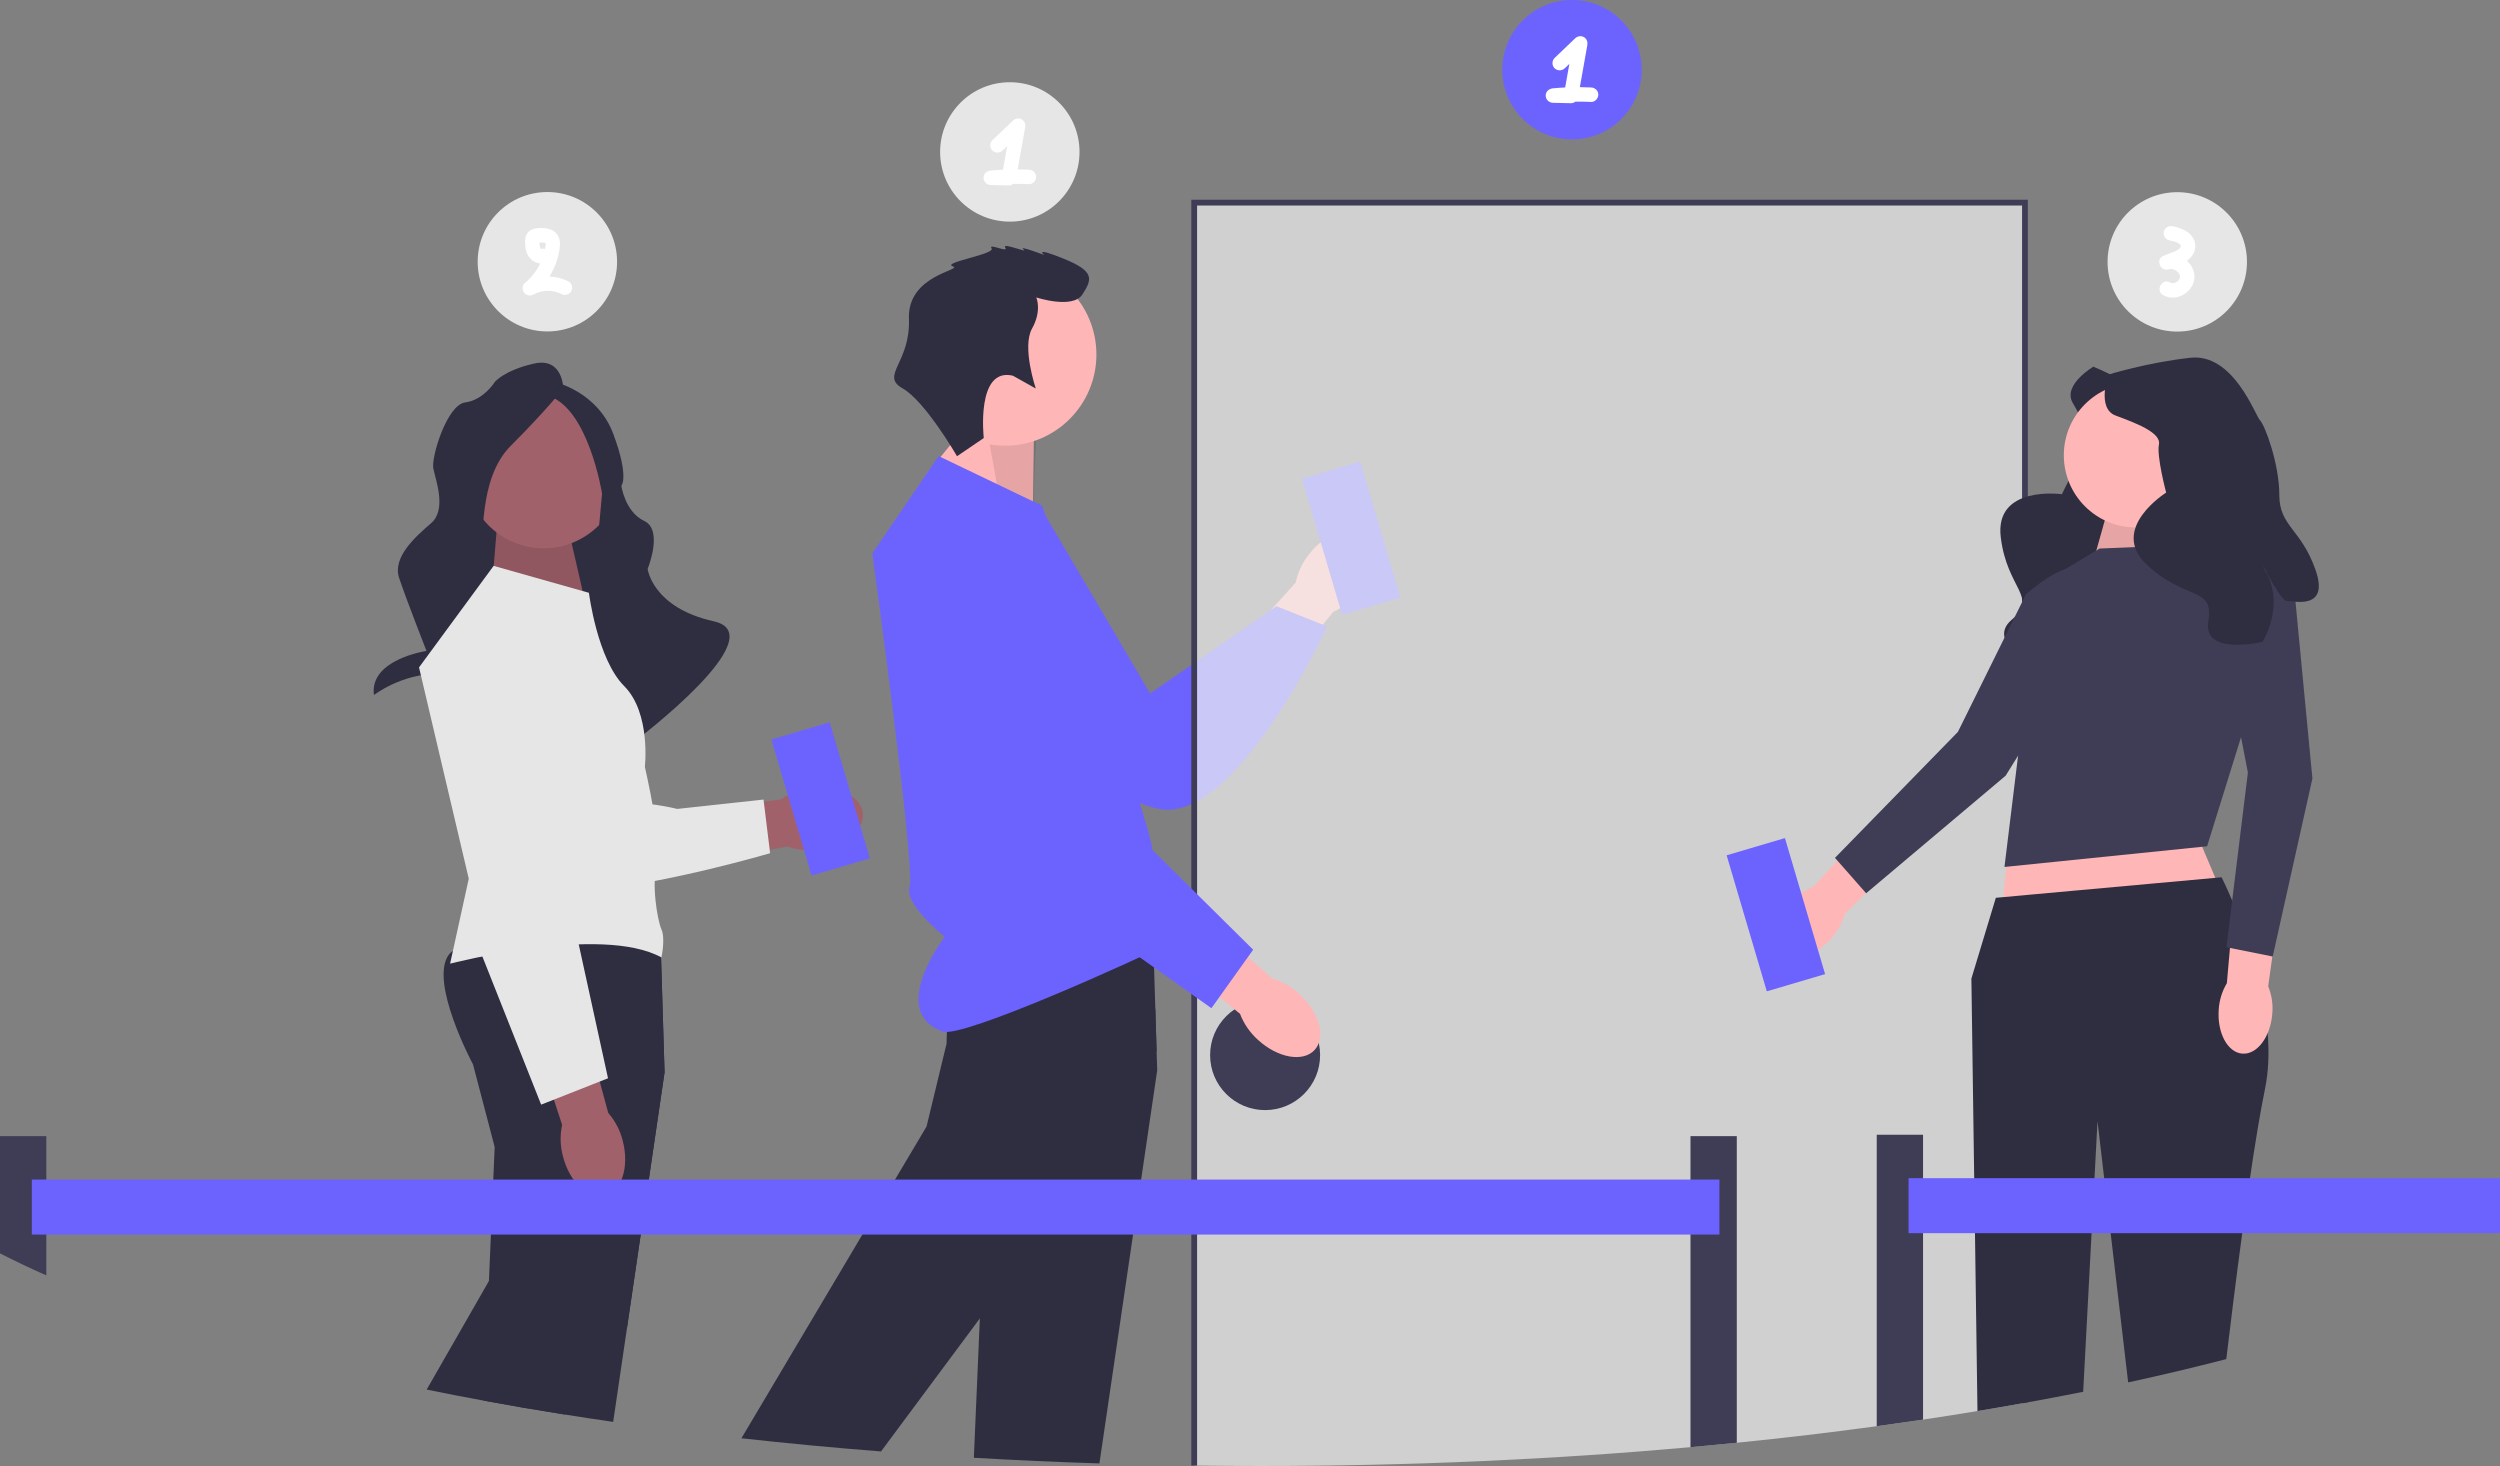 <svg xmlns="http://www.w3.org/2000/svg" width="863.656" height="506.446" viewBox="0 0 863.656 506.446" xmlns:xlink="http://www.w3.org/1999/xlink"><rect x="0" y="0" width="863.656" height="506.446" fill="#808080" stroke="none"/><g><path id="uuid-7eb24f19-d190-4a71-9df2-28d9546a7028-42" d="M452.308,191.354c5.738-7.269,14.14-10.2,18.766-6.547s3.722,12.505-2.019,19.776c-2.254,2.936-5.178,5.289-8.527,6.863l-24.703,30.492-14.062-11.897,25.845-28.796c.754-3.625,2.366-7.016,4.7-9.89h-0v-0Z" fill="#ffb6b6"/><path d="M361.276,178.308l36.043,61.253,43.634-30.141,17.551,7.001s-31.007,67.489-57.744,63.099c-26.736-4.39-79.935-64.781-73.829-85.87,6.107-21.089,34.344-15.342,34.344-15.342h-0v-0Z" fill="#6c63ff"/></g><rect x="456.291" y="161.403" width="21" height="49" transform="translate(-33.539 139.821) rotate(-16.453)" fill="#6c63ff"/><polygon points="356.752 179.833 357.182 151.11 339.47 140.068 320.209 163.628 356.752 179.833" fill="#ffb6b6"/><polygon points="356.752 179.833 357.898 151.826 339.47 140.068 345.731 174.729 356.752 179.833" isolation="isolate" opacity=".1"/><circle cx="347.266" cy="122.47" r="31.502" fill="#ffb6b6"/><path d="M399.77,369.766l-5.55,37.73-2.79,19-11.62,79.06c-14.66-.46-29.13-1.12-43.38-1.95l2.07-48.14,1.25-28.97,.82-19,.51-11.96-7.47-28.53s-2.46-4.57-4.96-10.66c-.44-1.08-.89-2.21-1.32-3.37-3.1-8.29-5.56-18.16-2.47-23.32,.15-.24,.3-.47,.47-.69,1.4-1.81,5.03-3.16,9.96-4.16,3.01-.62,6.52-1.1,10.3-1.47,11.44-1.13,25.41-1.3,36.1-1.19,9.67,.08,16.65,.38,16.65,.38l.1,3.19,.01,.31,.07,2.42,.17,5.78,.43,14.28,.44,14.51,.21,6.75Z" fill="#2f2e41"/><path d="M399.56,363.016l-15.57,31.23-9.85,13.25-14.11,19-21.53,28.97-34.14,45.95c-16.42-1.28-32.52-2.81-48.23-4.55l41.79-70.37,11.28-19,10.89-18.33,6.92-28.67s0-1.53,.11-3.98c.05-1.03,.12-2.23,.21-3.54,.61-8.75,2.46-22.7,7.96-28.17,.74-.75,1.55-1.33,2.43-1.73,1.65-.74,4.4-.56,7.87,.26,8.58,2.05,21.54,8.09,33.18,14.09,8.05,4.16,15.46,8.29,20.35,11.08l.44,14.51Z" fill="#2f2e41"/><path d="M324.259,157.551l35.787,17.178s37.934,112.37,37.934,118.096,10.736,9.305,4.294,15.746,11.99,11.897,2.058,17.042c-9.931,5.145-71.885,33.29-78.774,30.752-19-7,.805-32.722,.805-32.722,0,0-14.272-11.494-12.125-17.22,2.147-5.726-12.883-115.233-12.883-115.233l22.904-33.64,0-0v-0Z" fill="#6c63ff"/><path d="M349.917,129.792l7.906,4.424s-4.849-14.341-1.31-20.666,1.476-10.802,1.476-10.802c0,0,12.624,4.157,15.949-1.043s4.424-7.906-6.404-12.304c-10.828-4.398-6.754-1.288-6.754-1.288,0,0-9.247-3.513-7.21-1.958,2.037,1.555-7.665-2.628-6.299-.618s-6.084-1.743-4.718,.267c1.367,2.011-17.263,4.875-13.43,6.189,3.833,1.314-15.708,2.839-15.121,18.117s-10.054,19.612-2.201,24.053,18.812,23.447,18.812,23.447l9.243-6.283s-2.778-24.568,10.061-21.537h0v0Z" fill="#2f2e41"/><g><path id="uuid-788a1427-1d14-4107-8598-91cdf159bec2-43" d="M282.808,293.49c9.184-1.19,16.015-6.893,15.257-12.738-.758-5.845-8.817-9.617-18.005-8.426-3.677,.426-7.198,1.725-10.269,3.791l-38.85,5.532,2.985,18.176,37.983-7.384c3.497,1.215,7.235,1.574,10.899,1.048v0Z" fill="#a0616a"/><path d="M164.037,213.731l10.656,79.328s2.931,17.061,29.613,14.549,61.745-12.86,61.745-12.86l-2.282-18.524-29.801,3.228s-13.911-3.375-16.673-1.099-1.493,4.941-4.224,1.627-1.36-5.372-3.751-2.474-2.877,7.936-4.309,1.696c-1.432-6.239-4.097-4.971-4.097-4.971l-1.516-58.109s-8.005-27.719-22.627-18.452-12.734,16.06-12.734,16.06h-0v-0Z" fill="#e6e6e6"/></g><rect x="157.967" y="150.44" width="52.776" height="77.983" fill="#2f2e41"/><polygon points="169.814 204.645 171.662 182.309 196.237 182.309 201.685 205.973 169.814 204.645" fill="#a0616a"/><polygon points="169.814 204.645 171.662 182.309 196.237 182.309 201.685 205.973 169.814 204.645" isolation="isolate" opacity=".1"/><circle cx="187.819" cy="162.553" r="26.863" transform="translate(-2.72 321.909) rotate(-80.783)" fill="#a0616a"/><path d="M194.595,134.292s0-11.028-10.24-8.665-13.391,6.302-13.391,6.302c0,0-3.939,6.302-10.24,7.089-6.302,.788-11.816,18.905-11.028,22.843s4.726,14.179-.788,18.905c-5.514,4.726-13.391,11.816-11.028,18.905,2.363,7.089,9.452,25.207,9.452,25.207,0,0-19.773,2.89-18.158,15.23,0,0,9.493-7.353,22.096-7.353s11.028-22.865,11.028-22.865c0,0,.788-14.157,3.151-18.096s-.788-25.994,11.028-37.81,18.117-19.693,18.117-19.693v0Z" fill="#2f2e41"/><path d="M191.444,131.929s14.966,3.151,20.48,18.117,2.729,17.751,2.729,17.751c0,0,1.219,9.012,7.91,12.172s1.177,16.551,1.177,16.551c0,0,1.575,13.391,22.843,18.117,21.268,4.726-26.671,40.969-26.671,40.969,0,0,3.447-17.106-18.609-17.893-22.056-.788,4.319-41.193,4.319-41.193l2.363-25.994s-4.726-29.933-18.905-33.871c-14.179-3.939,2.363-4.726,2.363-4.726l-0,0Z" fill="#2f2e41"/><path d="M229.58,370.486l-5.44,37.01-2.79,19-4.73,32.14-4.79,32.57c-5.67-.82-11.27-1.67-16.8-2.55-9.5-1.51-18.8-3.1-27.9-4.78l1.77-41.33,.69-16.05,.82-19,.48-11.25-7.48-28.53s-15.43-28.73-8.27-38.03c.33-.42,.77-.82,1.33-1.19,1.82-1.23,4.82-2.21,8.59-2.97,8.91-1.82,22.11-2.48,34.14-2.65,15.44-.22,28.94,.37,28.94,.37l.08,2.35,.15,5.1,1.21,39.79Z" fill="#2f2e41"/><path d="M229.58,370.486l-5.44,37.01-2.79,19-4.73,32.14-21.59,30.02c-9.5-1.51-18.8-3.1-27.9-4.78-6.69-1.23-13.26-2.51-19.73-3.83l21.5-37.5,9.2-16.05,10.88-19,5.23-9.12,4.55-7.94,3.33-14.8,2.56-11.35,.59-2.62s-.06-4.12,.33-9.65c.6-8.38,2.25-20.02,6.79-25.49,.88-1.08,1.88-1.91,3.01-2.44,2.36-1.11,7.02-.35,12.85,1.51l.15,5.1,1.21,39.79Z" fill="#2f2e41"/><path d="M203.451,204.79l-.656-.185-32.268-9.119-25.766,35.071,17.178,73.005-6.442,29.345s52.249-13.599,73.005-2.147c0,0,1.431-6.526,0-9.705s-3.579-16.406-1.431-22.317-4.294-33.826-4.294-33.826c0,0,2.147-18.609-7.157-27.914-9.305-9.305-12.168-32.208-12.168-32.208l-0,0v0Z" fill="#e6e6e6"/><path id="uuid-cd6b1305-cf39-49fc-bef1-740b2c9d0d0e-44" d="M194.495,399.541c2.314,8.967,8.816,15.042,14.523,13.569s8.456-9.936,6.14-18.907c-.876-3.596-2.6-6.93-5.029-9.723l-10.284-37.871-17.669,5.205,12.014,36.782c-.774,3.62-.669,7.374,.305,10.945v-0Z" fill="#a0616a"/><path d="M199.18,237.024s-10.008-27.045-20.976-25.284-20.969,18.761-20.969,18.761l7.929,96.207,21.78,54.901,23.102-9.108-12-54.868,1.134-80.609v0Z" fill="#e6e6e6"/><path d="M699.55,69.996V484.626c-.33,.07-.66,.13-1,.18-5.07,.92-10.21,1.8-15.41,2.66-6.18,1.02-12.45,2.01-18.8,2.96-5.28,.78-10.61,1.54-16,2.27-15.69,2.15-31.82,4.06-48.34,5.72-5.29,.54-10.63,1.05-16,1.53-46.95,4.22-96.85,6.5-148.59,6.5-7.33,0-14.61-.05-21.86-.14-.34,0-.67,0-1-.01V69.996h287Z" fill="#f2f2f2" isolation="isolate" opacity=".7"/><path d="M698.55,206.786v1.23l.13-.26c-.01-.32-.06-.64-.13-.97Zm-286,130.64l-1-.81v89.88h1v79.8c.33,.01,.66,.01,1,.01v-229.5c-.33,.18-.66,.35-1,.52v60.1Zm-1-268.43V506.276c.33,.01,.66,.02,1,.02,.33,.01,.66,.01,1,.01V70.996h285V484.806c.34-.05,.67-.11,1-.18,.33-.05,.67-.11,1-.18V68.996H411.55Z" fill="#3f3d56"/><circle cx="437.047" cy="364.501" r="19" fill="#3f3d56"/><g><path id="uuid-340fa4d6-17c0-4cd5-bee8-12f32296eb37-45" d="M434.587,359.236c6.82,6.265,15.581,7.824,19.568,3.483s1.688-12.937-5.136-19.204c-2.691-2.54-5.952-4.399-9.509-5.421l-29.234-26.179-11.993,13.98,30.092,24.324c1.321,3.459,3.45,6.551,6.211,9.017h-0Z" fill="#ffb6b6"/><path d="M350.094,220.332s-23.112-17.246-31.357-9.801-7.385,27.15-7.385,27.15l58.998,76.405,48.145,34.213,14.428-20.212-39.921-39.506-42.908-68.25-0,0v0Z" fill="#6c63ff"/></g><path d="M600,392.496v105.92c-5.29,.54-10.63,1.05-16,1.53v-107.45h16Z" fill="#3f3d56"/><path d="M16,392.496v48.1c-5.59-2.47-10.93-5.01-16-7.6v-40.5H16Z" fill="#3f3d56"/><rect x="10.995" y="407.498" width="583" height="19" fill="#6c63ff"/><path d="M723.182,126.67s-10.667,6.256-7.168,12.442c3.498,6.186,8.375,14.613,5.067,17.267s-8.771,14.355-8.771,14.355c0,0-23.315-3.256-21.126,14.855s13.142,20.58,3.754,28.548,9.757,17.497,9.757,17.497c0,0,13.217-4.119,16.232-16.785s-2.688,9.685-.775,11.287,9.34,12.166,14.596-1.879,.051-19.49,6.996-27.778c6.944-8.289,11.666-21.696,11.459-24.039s7.944-23.729-4.602-32.069-25.418-13.699-25.418-13.699h0Z" fill="#2f2e41"/><g><path id="uuid-a9d6e0e2-9081-4547-a7f7-3829edb971db-46" d="M632.642,324.175c-5.347,6.025-12.791,8.15-16.625,4.746-3.834-3.404-2.606-11.046,2.744-17.072,2.104-2.437,4.761-4.334,7.749-5.533l22.98-25.242,11.616,11.036-23.887,23.713c-.837,3.11-2.406,5.974-4.577,8.353h0Z" fill="#ffb6b6"/><path d="M699.838,205.41s13.937-12.803,19.817-8.493,6.635,17.231,6.635,17.231l-33.414,53.822-48.192,40.62-10.769-12.232,42.47-43.526,23.454-47.423v-0Z" fill="#3f3d56"/></g><polygon points="728.082 176.403 720.532 203.237 761.968 203.237 748.324 170.173 728.082 176.403" fill="#ffb6b6"/><polygon points="728.082 176.403 720.532 203.237 761.968 203.237 748.324 170.173 728.082 176.403" isolation="isolate" opacity=".1"/><polygon points="749.093 264.958 773.39 322.357 691.164 318.296 696.752 264.958 749.093 264.958" fill="#ffb6b6"/><polygon points="725.324 189.498 759.611 188.069 782.468 228.07 762.468 292.357 692.467 299.5 700.047 237.501 703.895 202.355 725.324 189.498" fill="#3f3d56"/><path d="M782.47,376.206c-1.65,7.99-3.44,18.94-5.19,30.81-.91,6.18-1.81,12.61-2.67,19-2.22,16.39-4.2,32.52-5.51,43.5-10.88,2.82-22.19,5.51-33.9,8.05l-6.05-51.55-2.23-19-2.31-19.66-1.04,19.66-1.01,19-2.9,54.79c-6.27,1.26-12.64,2.47-19.11,3.64-.33,.07-.67,.13-1,.18-.33,.07-.66,.13-1,.18-5.07,.92-10.21,1.8-15.41,2.66l-.86-61.45-.27-19-.97-68.94,8.45-27.92,2.55-.23,6.51-.59,1-.09,1-.1,64.76-5.88,2.16-.2s1.54,3.01,3.66,8.02c.18,.42,.37,.86,.56,1.31,1.83,4.4,4.01,10.11,6,16.56,2.63,8.48,4.94,18.24,5.71,27.95,.52,6.59,.34,13.15-.93,19.3Z" fill="#2f2e41"/><g><path id="uuid-de836ca6-962e-4f27-b85c-b36b0bd5804b-47" d="M784.999,350.142c-.602,8.033-5.236,14.234-10.348,13.85-5.112-.384-8.767-7.207-8.163-15.243,.197-3.213,1.161-6.333,2.811-9.097l2.982-34.005,15.928,1.74-4.631,33.338c1.219,2.981,1.707,6.21,1.422,9.418Z" fill="#ffb6b6"/><path d="M766.477,214.947s3.328-18.63,10.617-18.765,15.72,9.686,15.72,9.686l6.037,63.062-13.719,61.517-15.979-3.204,7.406-60.361-10.082-51.936-0,0v-0Z" fill="#3f3d56"/></g><circle cx="737.926" cy="157.28" r="24.954" fill="#ffb6b6"/><path d="M728.361,129.415s-4.159,11.645,2.495,14.141,15.804,5.823,14.972,9.982c-.832,4.159,2.495,16.636,2.495,16.636,0,0-19.963,12.477-6.654,24.954,13.309,12.477,23.29,7.336,21.211,19.472-2.08,12.136,18.716,7.146,18.716,7.146,0,0,7.486-11.645,1.664-23.29-5.823-11.645,4.159,9.15,6.654,9.15s14.972,3.327,9.982-10.813-12.477-14.972-12.477-25.786-4.991-24.122-6.654-25.786c-1.664-1.664-9.15-23.29-24.122-21.627s-28.281,5.823-28.281,5.823h-0v-0Z" fill="#2f2e41"/><rect x="602.995" y="291.498" width="21" height="49" transform="translate(-64.378 186.698) rotate(-16.453)" fill="#6c63ff"/><rect x="272.995" y="251.498" width="21" height="49" transform="translate(-66.562 91.595) rotate(-16.453)" fill="#6c63ff"/><g><path d="M664.34,392.016v98.41c-5.28,.78-10.61,1.54-16,2.27v-100.68h16Z" fill="#3f3d56"/><rect x="659.341" y="407.015" width="204.314" height="19" fill="#6c63ff"/></g><circle cx="348.856" cy="52.487" r="24.079" fill="#e6e6e6"/><circle cx="752.163" cy="90.467" r="24.079" fill="#e6e6e6"/><path d="M355.443,58.62c-1.29-.067-2.58-.097-3.87-.107,.856-4.817,1.712-9.633,2.568-14.45,.197-1.106-.13-2.228-1.149-2.823-.971-.568-2.226-.377-3.03,.391-2.377,2.273-4.754,4.547-7.131,6.82-.976,.933-.94,2.596,0,3.536,.975,.975,2.557,.936,3.536,0,.525-.502,1.051-1.005,1.576-1.507l-1.448,8.144c-1.41,.07-2.819,.162-4.225,.3-1.344,.132-2.5,1.054-2.5,2.5,0,1.38,1.145,2.47,2.5,2.5,2.077,.046,4.154,.092,6.232,.139,.517,.012,1.086-.197,1.545-.543,1.798-.017,3.597,.007,5.396,.1,1.35,.07,2.5-1.199,2.5-2.5,0-1.412-1.146-2.43-2.5-2.5h0Z" fill="#fff"/><g><circle cx="543.067" cy="24.079" r="24.079" fill="#6c63ff"/><path d="M549.653,30.212c-1.29-.067-2.58-.097-3.87-.107,.856-4.817,1.712-9.633,2.568-14.45,.197-1.106-.13-2.228-1.149-2.823-.971-.568-2.226-.377-3.03,.391-2.377,2.273-4.754,4.547-7.131,6.82-.976,.933-.94,2.596,0,3.536,.975,.975,2.557,.936,3.536,0,.525-.502,1.051-1.005,1.576-1.507l-1.448,8.144c-1.41,.07-2.819,.162-4.225,.3-1.344,.132-2.5,1.054-2.5,2.5,0,1.38,1.145,2.47,2.5,2.5,2.077,.046,4.154,.092,6.232,.139,.517,.012,1.086-.197,1.545-.543,1.798-.017,3.597,.007,5.396,.1,1.35,.07,2.5-1.199,2.5-2.5,0-1.412-1.146-2.43-2.5-2.5h0Z" fill="#fff"/></g><g><circle cx="189.096" cy="90.421" r="24.079" fill="#e6e6e6"/><path d="M196.42,97.246c-2.07-1.07-4.33-1.64-6.6-1.72,1.77-2.85,2.99-6.05,3.47-9.35,.28-1.97,.31-3.94-1.08-5.53-1.06-1.22-2.59-1.69-4.14-1.84-1.26-.12-2.76-.04-3.95,.36-2.09,.68-2.78,2.48-2.73,4.53,.05,1.95,.35,3.93,1.66,5.46,.9,1.05,2.21,1.74,3.58,1.85-1.26,2.6-3.07,4.9-5.36,6.83-.95,.79-.92,2.38-.2,3.28,.78,.98,2.11,1.26,3.23,.64,2.94-1.64,6.62-1.73,9.6-.19,1.2,.62,2.71,.31,3.42-.9,.66-1.12,.31-2.8-.9-3.42Zm-7.94-12.8c0,.16-.01,.31-.03,.47-.01,.09-.02,.17-.02,.22-.01,.05-.01,.09-.02,.1v.01c-.04,.25-.1,.49-.14,.73-.4-.11-.82-.12-1.23,.02-.04,.01-.06,.01-.09,.02h-.03c-.08-.06-.14-.11,.02-.01-.09-.1-.14-.16-.17-.18l-.07-.13c.01,.04,.01,.07,.01,.08-.02-.03-.05-.12-.1-.28-.05-.18-.1-.37-.14-.56-.06-.3-.07-.69-.08-1.13,.04,0,.08-.01,.09-.01,.29-.02,.57-.03,.86-.03,.19,0,.38,.02,.57,.03,.05,.02,.37,.09,.49,.12,.02,.02,.05,.04,.07,.05,.02,.03,.03,.05,.06,.08l-.05,.4Z" fill="#fff"/></g><path d="M755.52,90.146c1.68-1.29,3.01-3.19,2.87-5.39-.26-4.06-4.24-5.91-7.76-6.59-1.33-.26-2.7,.37-3.08,1.74-.33,1.23,.42,2.82,1.75,3.08,.57,.11,1.14,.24,1.71,.41,.29,.08,.58,.18,.86,.3,.08,.04,.37,.17,.42,.2,.23,.12,.47,.26,.69,.42,.02,.03,.14,.14,.22,.22-.18-.14,.16,.39,.16,.26,.02,.05,.03,.09,.04,.13v.09c0,.01-.06,.21-.04,.21-.16,.26-.22,.38-.32,.48-.43,.48-.73,.66-1.36,.96-1.46,.71-3.07,1.09-4.53,1.83-2.54,1.3-.77,5.35,1.93,4.57,.13-.03,.25-.07,.38-.1,.07-.01,.19-.03,.27-.03,.17,0,.33,0,.49,.01h.06c.33,.07,.66,.15,.97,.28,.04,.02,.1,.05,.15,.09,.14,.08,.29,.17,.43,.25l.16,.11,.01,.01c.13,.1,.24,.22,.36,.33,.02,.02,.13,.15,.19,.21,.05,.07,.15,.2,.16,.22,.09,.15,.18,.31,.26,.47,.01,.03,.02,.08,.03,.13,.02,.1,.05,.21,.08,.32-.01,.04,.01,.21,.01,.32,0,.03,0,.05,.01,.07-.03,.13-.07,.26-.1,.39-.01,.03-.01,.04-.01,.05-.09,.17-.19,.33-.28,.49-.01,.02-.03,.03-.04,.05v.01c-.11,.11-.2,.21-.31,.32-.07,.07-.16,.14-.24,.21-.06,.03-.22,.15-.26,.17-.14,.07-.27,.15-.41,.22h-.01c-.01,.01-.02,.01-.03,.01-.19,.06-.37,.11-.55,.16h-.03c-.17,0-.57-.05-.57-.03-.06-.01-.14-.03-.19-.04-.11-.06-.32-.17-.32-.17-2.77-1.66-5.29,2.67-2.53,4.32,4.48,2.68,10.58-.92,10.86-6,.13-2.31-.93-4.34-2.56-5.77Z" fill="#fff"/></svg>